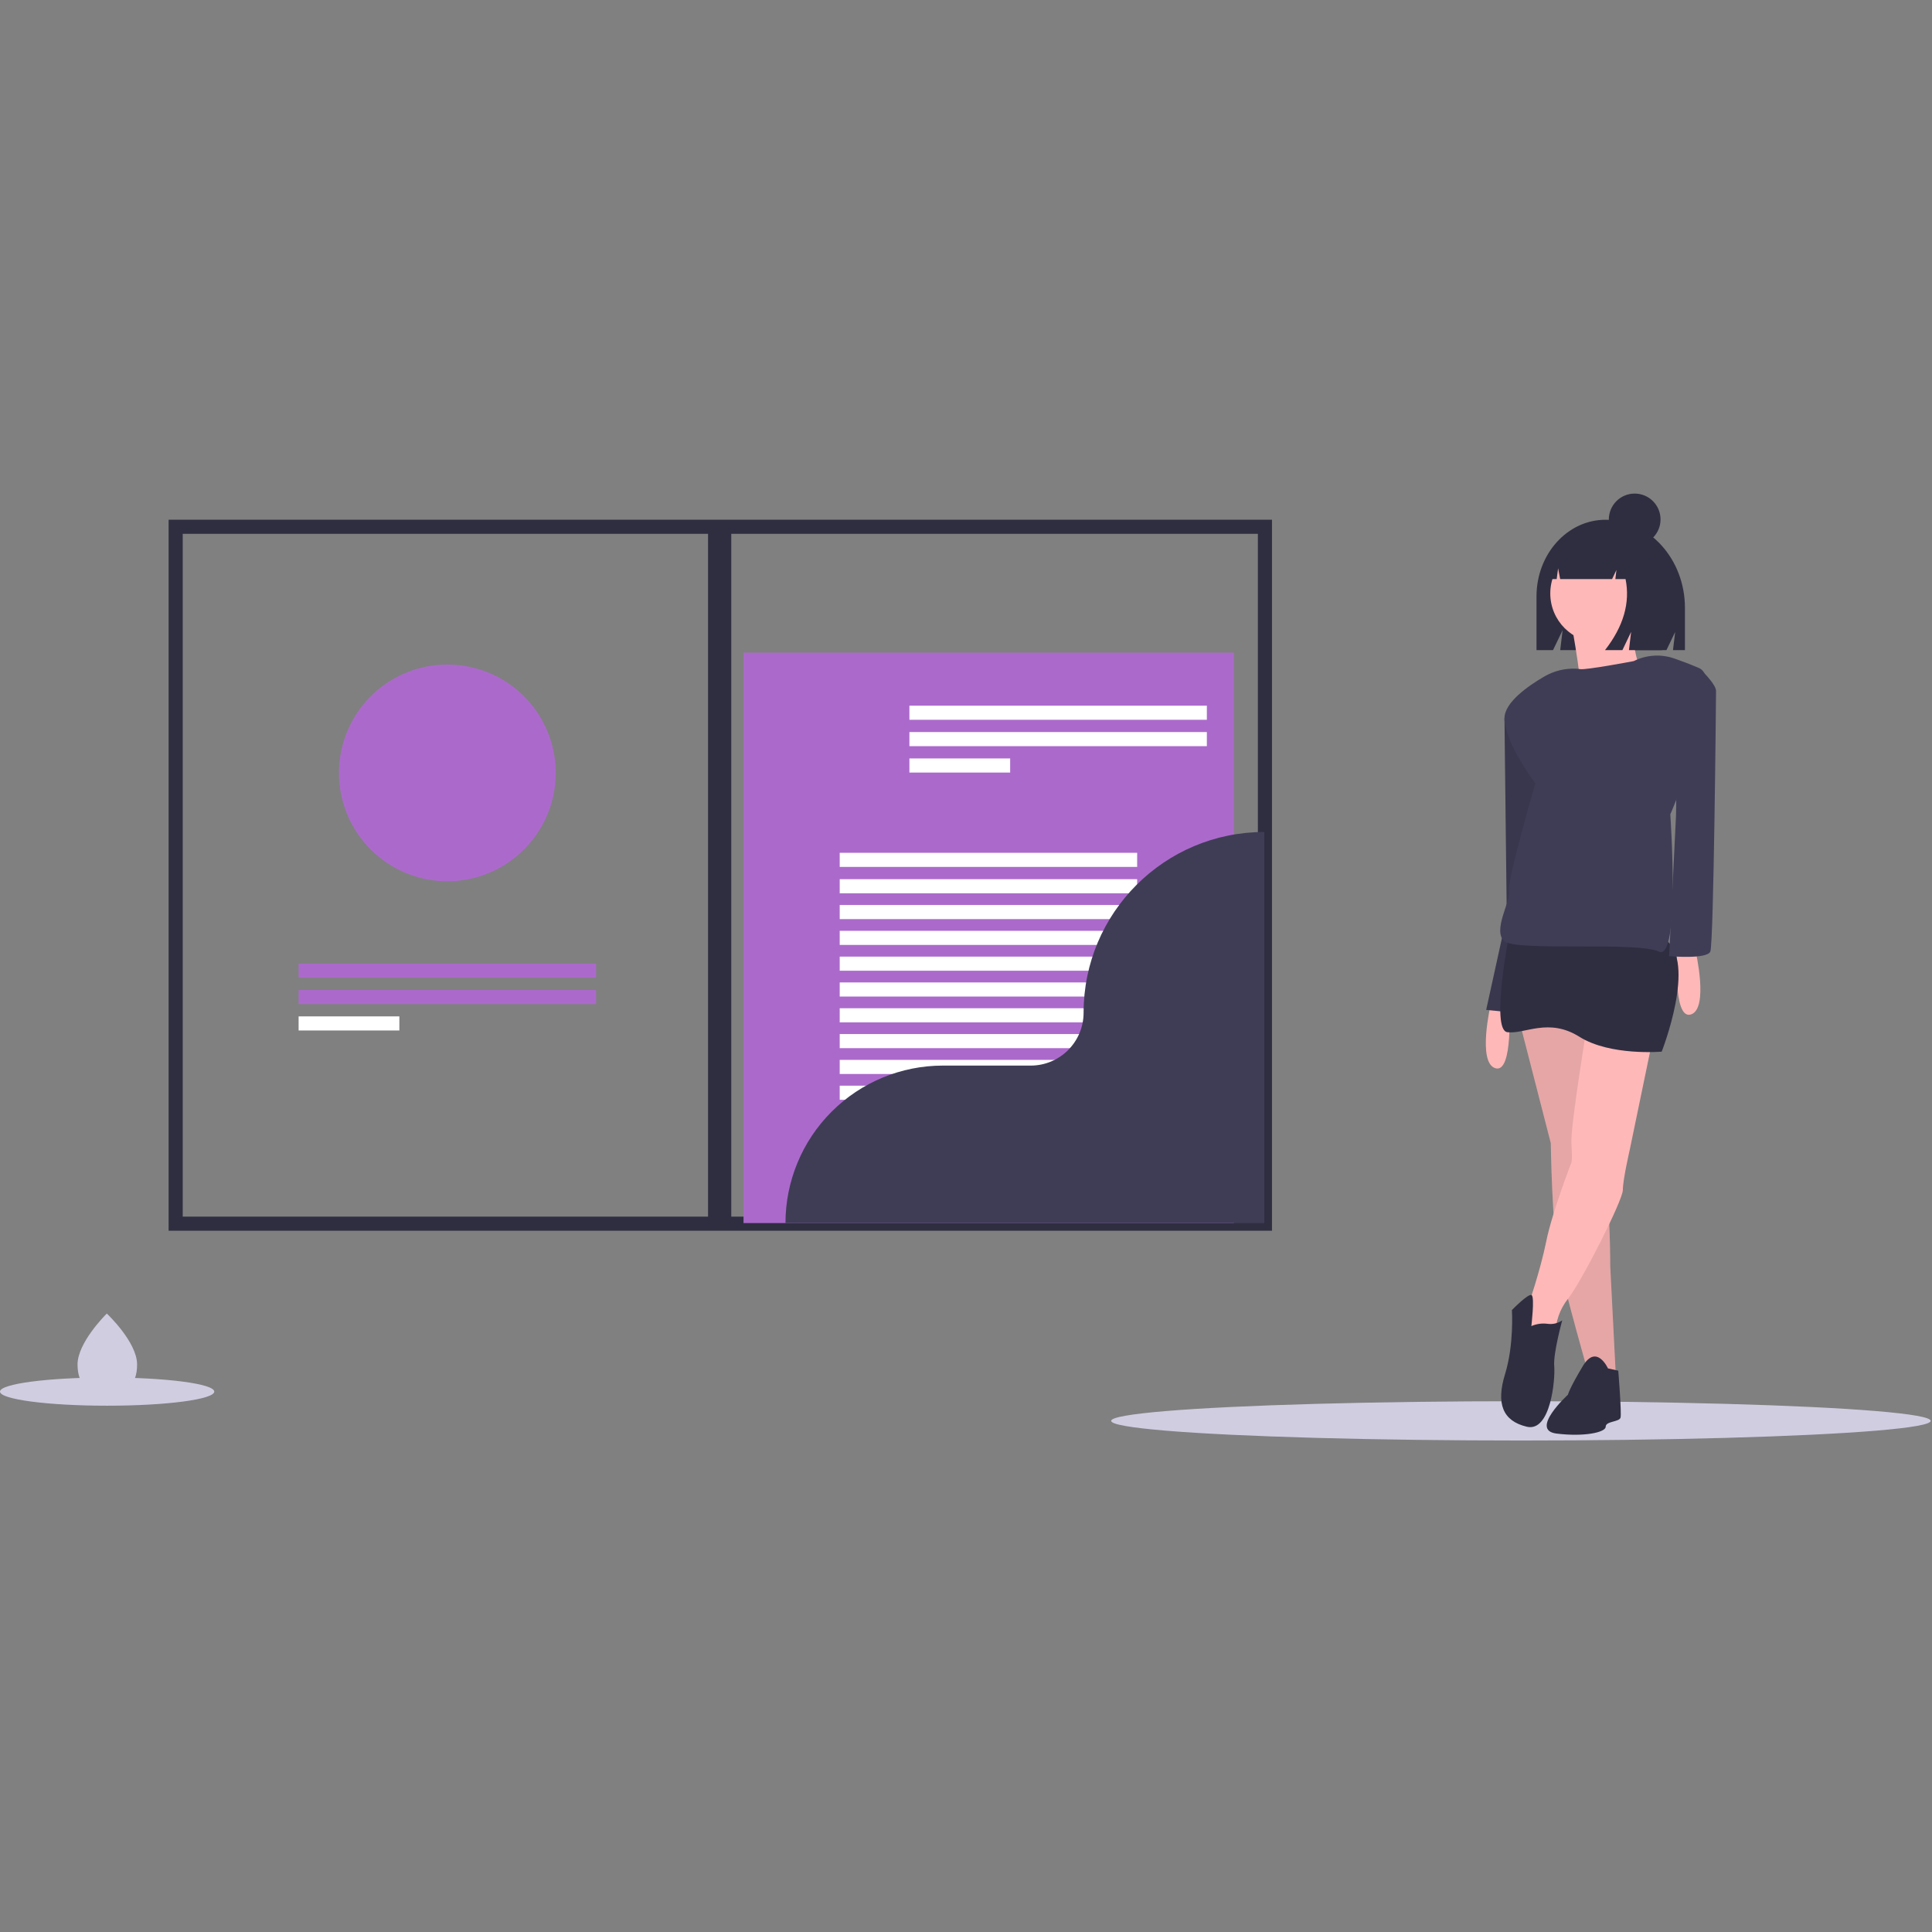 <?xml version="1.0" encoding="UTF-8"?>
<svg width="137px" height="137px" viewBox="0 0 137 137" version="1.1" xmlns="http://www.w3.org/2000/svg" xmlns:xlink="http://www.w3.org/1999/xlink">
    <rect x="0" y="0" width="137" height="137" fill="#808080" stroke="none"/>
    <title>company_info_illustration</title>
    <g id="company_info_illustration" stroke="none" stroke-width="1" fill="none" fill-rule="evenodd">
        <g id="undraw_buy_house_560d-(5)" transform="translate(-765, 87)"></g>
        <g id="undraw_personal_file_222m" transform="translate(0, 35)" fill-rule="nonzero">
            <ellipse id="Oval" fill="#D0CDE1" cx="107.851" cy="65.755" rx="29.057" ry="1.393"></ellipse>
            <path d="M107.779,37.545 L109.968,46.059 C109.968,46.059 110.049,52.06 110.536,54.411 C111.022,56.763 112.644,62.439 112.644,62.439 L114.59,62.764 L114.185,54.817 C114.185,54.817 114.185,50.033 113.78,48.978 C113.374,47.924 112.563,37.139 112.563,37.139 L107.779,37.545 Z" id="Path" fill="#FFB8B8"></path>
            <path d="M107.779,37.545 L109.968,46.059 C109.968,46.059 110.049,52.06 110.536,54.411 C111.022,56.763 112.644,62.439 112.644,62.439 L114.59,62.764 L114.185,54.817 C114.185,54.817 114.185,50.033 113.78,48.978 C113.374,47.924 112.563,37.139 112.563,37.139 L107.779,37.545 Z" id="Path" fill="#000000" opacity="0.1"></path>
            <path d="M113.849,1.857 L113.849,1.857 C111.146,1.857 108.955,4.289 108.955,7.289 L108.955,11.1 L110.127,11.1 L110.806,9.688 L110.636,11.1 L118.17,11.1 L118.787,9.816 L118.633,11.1 L119.481,11.1 L119.481,8.107 C119.481,4.656 116.959,1.857 113.849,1.857 Z" id="Path" fill="#2F2E41"></path>
            <path d="M105.711,36.207 C105.711,36.207 104.738,40.342 106.035,40.748 C107.333,41.153 107.009,36.207 107.009,36.207 L105.711,36.207 Z" id="Path" fill="#FFB8B8"></path>
            <polygon id="Path" fill="#3F3D56" points="107.333 15.204 106.684 15.934 106.846 29.963 105.387 36.612 108.63 36.937 110.252 23.557 109.766 16.745"></polygon>
            <polygon id="Path" fill="#000000" opacity="0.1" points="107.333 15.204 106.684 15.934 106.846 29.963 105.387 36.612 108.63 36.937 110.252 23.557 109.766 16.745"></polygon>
            <circle id="Oval" fill="#FFB8B8" cx="113.416" cy="7.083" r="3.484"></circle>
            <path d="M111.418,9.174 C111.418,9.174 112.44,14.47 111.976,15.027 C111.511,15.585 116.9,14.005 116.9,14.005 C116.9,14.005 115.135,10.382 116.064,8.337 L111.418,9.174 Z" id="Path" fill="#FFB8B8"></path>
            <path d="M120.226,32.395 C120.226,32.395 121.199,36.531 119.902,36.937 C118.604,37.342 118.929,32.395 118.929,32.395 L120.226,32.395 Z" id="Path" fill="#FFB8B8"></path>
            <path d="M112.725,36.572 C112.725,36.572 111.347,44.843 111.428,46.059 C111.509,47.276 111.428,47.438 111.428,47.438 C111.428,47.438 110.049,51.006 109.644,53.033 C109.238,55.06 108.346,57.655 108.346,57.655 C108.346,57.655 107.292,60.007 108.184,60.007 C109.076,60.007 110.293,59.682 110.293,59.682 C110.289,58.746 110.604,57.836 111.185,57.101 C112.158,55.871 115.077,50.114 115.077,49.384 C115.077,48.654 115.564,46.546 115.564,46.546 L117.429,37.545 L112.725,36.572 Z" id="Path" fill="#FFB8B8"></path>
            <path d="M107.049,31.058 C107.049,31.058 105.671,38.031 106.887,38.193 C108.103,38.356 109.806,37.139 111.996,38.518 C114.185,39.896 117.834,39.572 117.834,39.572 C117.834,39.572 120.348,33.166 118.077,31.625 C115.807,30.084 107.049,31.058 107.049,31.058 Z" id="Path" fill="#2F2E41"></path>
            <path d="M108.59,59.034 C108.947,58.878 109.339,58.822 109.725,58.871 C110.095,58.926 110.471,58.839 110.779,58.628 C110.779,58.628 110.13,60.98 110.212,61.872 C110.293,62.764 109.968,66.575 108.265,66.17 C106.563,65.764 106.076,64.548 106.725,62.439 C107.373,60.331 107.211,57.898 107.211,57.898 C107.211,57.898 108.395,56.676 108.614,56.841 C108.833,57.006 108.59,59.034 108.59,59.034 Z" id="Path" fill="#2F2E41"></path>
            <path d="M114.023,62.034 C114.023,62.034 113.212,60.25 112.239,61.872 C111.266,63.494 111.185,63.899 111.185,63.899 C111.185,63.899 108.428,66.413 110.374,66.656 C112.32,66.899 113.861,66.575 113.861,66.17 C113.861,65.764 114.834,65.845 114.915,65.521 C114.996,65.196 114.753,62.196 114.753,62.196 L114.023,62.034 Z" id="Path" fill="#2F2E41"></path>
            <path d="M115.847,11.88 L115.847,11.88 C115.847,11.88 112.442,12.528 112.036,12.447 C111.945,12.431 111.852,12.421 111.76,12.418 C110.967,12.382 110.18,12.577 109.496,12.979 C108.367,13.635 106.684,14.803 106.684,15.934 C106.684,17.637 108.874,20.556 108.874,20.556 C108.874,20.556 106.846,27.53 107.009,28.179 C107.171,28.828 105.792,31.017 106.684,31.747 C107.576,32.477 116.091,31.747 117.631,32.477 C119.172,33.206 118.442,22.746 118.442,22.746 C118.442,22.746 122.578,13.258 120.469,12.366 C119.787,12.078 119.198,11.857 118.714,11.69 C117.772,11.366 116.739,11.434 115.847,11.88 L115.847,11.88 Z" id="Path" fill="#3F3D56"></path>
            <path d="M119.01,12.447 L120.87,12.755 C120.87,12.755 121.686,13.583 121.686,13.988 C121.686,14.393 121.524,31.909 121.28,32.477 C121.037,33.044 118.361,32.801 118.361,32.801 L118.848,22.827 L119.01,12.447 Z" id="Path" fill="#3F3D56"></path>
            <path d="M115.24,3.353 C114.763,2.712 114.014,2.33 113.215,2.32 L113.119,2.32 C111.266,2.32 109.765,3.996 109.765,6.064 L109.765,6.064 L110.385,6.064 L110.486,5.301 L110.633,6.064 L114.314,6.064 L114.623,5.419 L114.546,6.064 L115.27,6.064 C115.608,7.743 115.122,9.421 113.813,11.1 L115.047,11.1 L115.664,9.809 L115.51,11.1 L117.862,11.1 L118.324,8.13 C118.324,5.906 117.032,4.02 115.24,3.353 Z" id="Path" fill="#2F2E41"></path>
            <circle id="Oval" fill="#2F2E41" cx="115.917" cy="1.833" r="1.833"></circle>
            <rect id="Rectangle" stroke="#2F2E41" x="12.457" y="2.354" width="77.24" height="49.419"></rect>
            <rect id="Rectangle" fill="#AB6ACB" x="52.724" y="11.277" width="34.776" height="40.451"></rect>
            <rect id="Rectangle" fill="#FFFFFF" x="64.487" y="15.04" width="21.092" height="1"></rect>
            <rect id="Rectangle" fill="#FFFFFF" x="64.487" y="16.911" width="21.092" height="1"></rect>
            <rect id="Rectangle" fill="#FFFFFF" x="64.487" y="18.783" width="7.144" height="1"></rect>
            <rect id="Rectangle" fill="#AB6ACB" x="21.175" y="33.331" width="21.092" height="1"></rect>
            <rect id="Rectangle" fill="#AB6ACB" x="21.175" y="35.202" width="21.092" height="1"></rect>
            <rect id="Rectangle" fill="#FFFFFF" x="21.175" y="37.073" width="7.144" height="1"></rect>
            <rect id="Rectangle" fill="#FFFFFF" x="59.545" y="25.473" width="21.092" height="1"></rect>
            <rect id="Rectangle" fill="#FFFFFF" x="59.545" y="27.344" width="21.092" height="1"></rect>
            <rect id="Rectangle" fill="#FFFFFF" x="59.545" y="29.175" width="21.092" height="1"></rect>
            <rect id="Rectangle" fill="#FFFFFF" x="59.545" y="31.005" width="21.092" height="1"></rect>
            <rect id="Rectangle" fill="#FFFFFF" x="59.545" y="32.835" width="21.092" height="1"></rect>
            <rect id="Rectangle" fill="#FFFFFF" x="59.545" y="34.666" width="21.092" height="1"></rect>
            <rect id="Rectangle" fill="#FFFFFF" x="59.545" y="36.496" width="21.092" height="1"></rect>
            <rect id="Rectangle" fill="#FFFFFF" x="59.545" y="38.326" width="21.092" height="1"></rect>
            <rect id="Rectangle" fill="#FFFFFF" x="59.545" y="40.157" width="21.092" height="1"></rect>
            <rect id="Rectangle" fill="#FFFFFF" x="59.545" y="41.987" width="21.092" height="1"></rect>
            <rect id="Rectangle" fill="#FFFFFF" x="59.545" y="43.818" width="21.092" height="1"></rect>
            <path d="M39.407,19.807 C39.409,22.128 38.36,24.325 36.554,25.783 C36.224,26.051 35.873,26.29 35.503,26.499 C35.279,26.626 35.05,26.741 34.815,26.844 C34.035,27.188 33.203,27.399 32.354,27.467 C32.145,27.485 31.934,27.493 31.721,27.493 C31.3,27.494 30.879,27.459 30.464,27.39 C30.317,27.367 30.173,27.338 30.03,27.305 C29.78,27.25 29.534,27.182 29.291,27.1 C28.294,26.768 27.376,26.234 26.594,25.532 C26.393,25.353 26.202,25.163 26.022,24.963 C23.721,22.418 23.385,18.657 25.199,15.745 C27.012,12.833 30.536,11.476 33.835,12.419 C37.133,13.362 39.407,16.377 39.407,19.807 L39.407,19.807 Z" id="Path" fill="#AB6ACB"></path>
            <path d="M89.652,23.997 C82.575,23.997 76.839,29.734 76.839,36.81 L76.839,36.81 C76.839,38.882 75.159,40.562 73.087,40.562 L66.864,40.562 C63.903,40.562 61.063,41.738 58.969,43.832 C56.875,45.926 55.699,48.766 55.699,51.727 L55.699,51.727 L89.652,51.727 L89.652,23.997 L89.652,23.997 Z" id="Path" fill="#3F3D56"></path>
            <rect id="Rectangle" fill="#2F2E41" x="50.208" y="2.354" width="1.647" height="49.419"></rect>
            <path d="M9.721,61.737 C9.737,63.327 8.796,63.892 7.63,63.903 C7.603,63.903 7.576,63.903 7.549,63.903 C7.495,63.902 7.442,63.901 7.389,63.897 C6.336,63.833 5.512,63.257 5.498,61.778 C5.483,60.248 7.42,58.297 7.566,58.153 L7.566,58.152 C7.571,58.147 7.574,58.144 7.574,58.144 C7.574,58.144 9.706,60.147 9.721,61.737 Z" id="Path" fill="#D0CDE1"></path>
            <ellipse id="Oval" fill="#D0CDE1" cx="7.597" cy="63.68" rx="7.597" ry="1"></ellipse>
        </g>
    </g>
</svg>